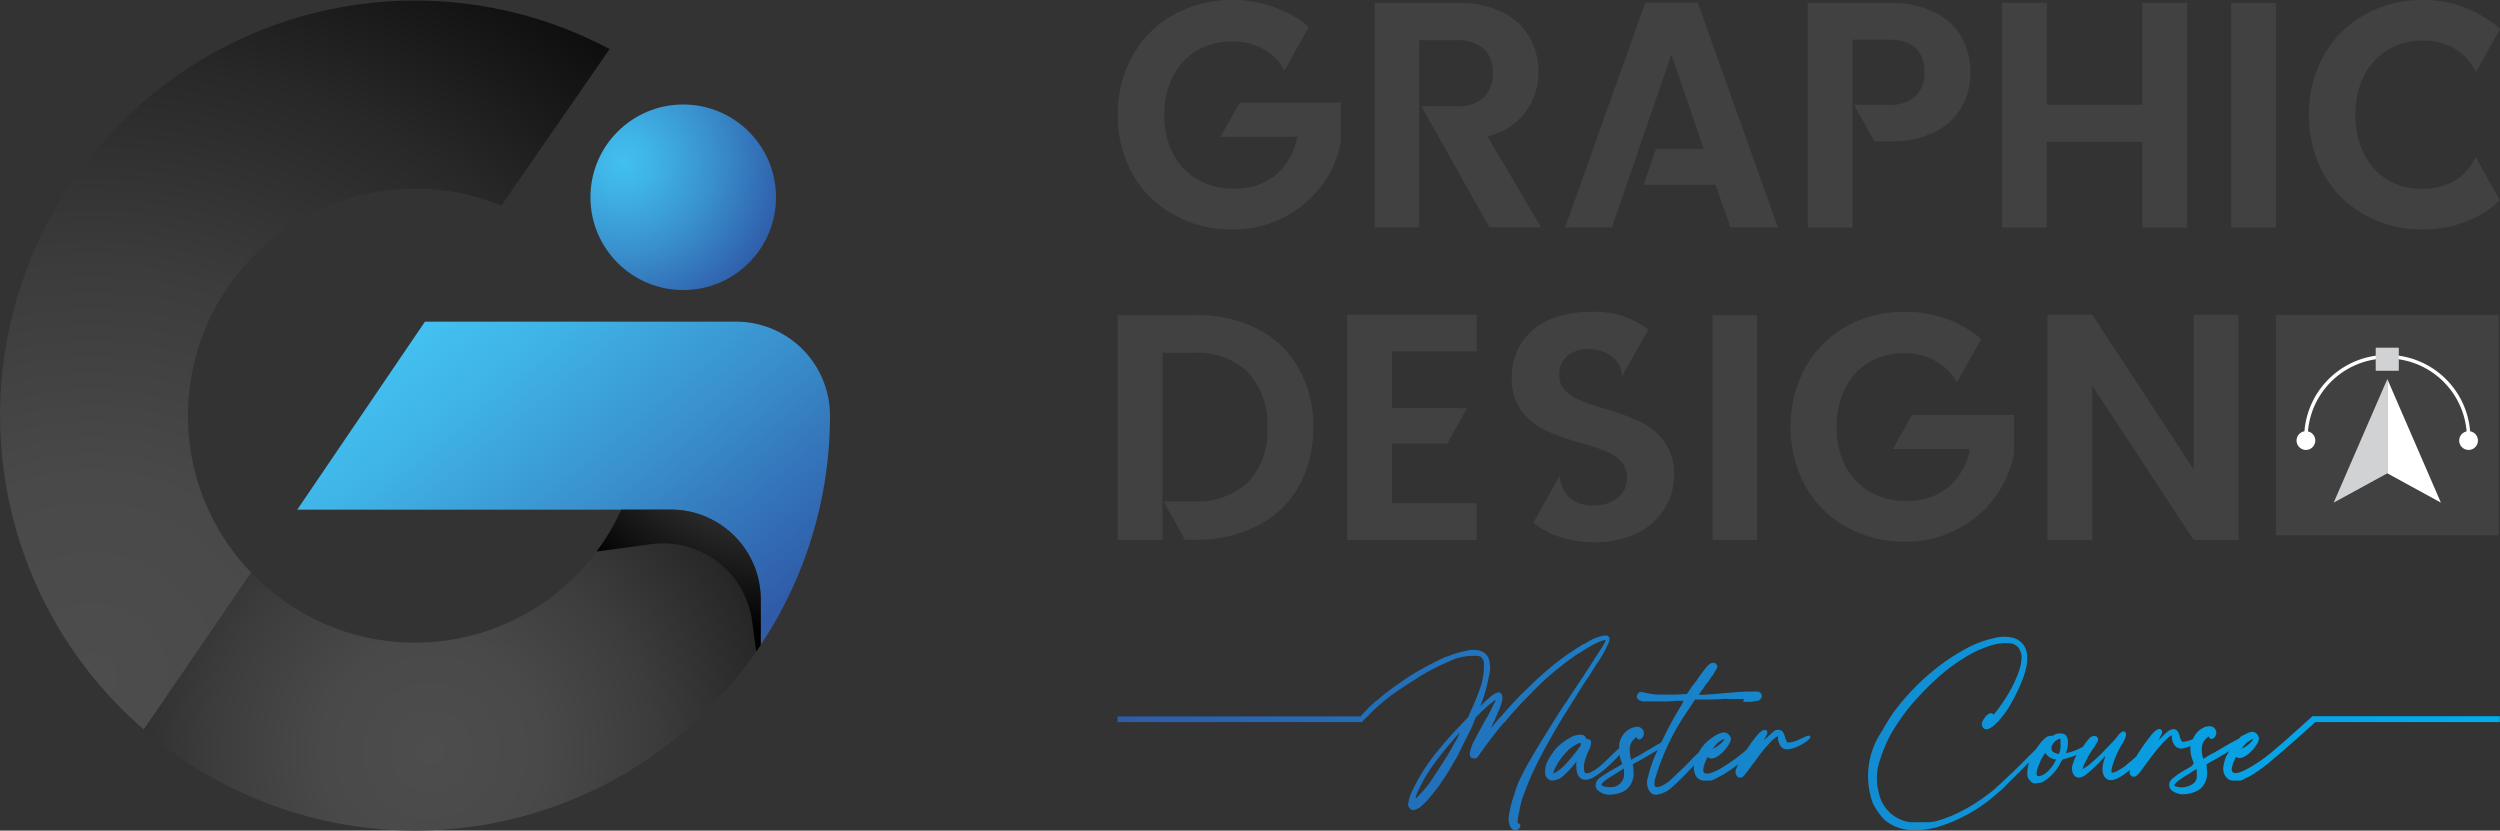 <svg xmlns="http://www.w3.org/2000/svg" xmlns:xlink="http://www.w3.org/1999/xlink" viewBox="0 0 32.061 10.652"><rect x="0" y="0" width="32.061" height="10.652" fill="#333333" stroke="none"/><defs><radialGradient id="radial-gradient" cx="1.185" cy="8.696" r="11.557" gradientUnits="userSpaceOnUse"><stop offset="0" stop-color="#4d4d4d"/><stop offset="0.223" stop-color="#494949"/><stop offset="0.454" stop-color="#3c3c3c"/><stop offset="0.689" stop-color="#282828"/><stop offset="0.926" stop-color="#0b0b0b"/><stop offset="1"/></radialGradient><radialGradient id="radial-gradient-2" cx="5.53" cy="9.631" r="6.302" xlink:href="#radial-gradient"/><radialGradient id="radial-gradient-3" cx="7.991" cy="2.074" r="2.143" gradientUnits="userSpaceOnUse"><stop offset="0" stop-color="#42c0ef"/><stop offset="0.194" stop-color="#3fb2e5"/><stop offset="0.558" stop-color="#398ecc"/><stop offset="1" stop-color="#2f5ba8"/></radialGradient><linearGradient id="linear-gradient" x1="5.812" y1="3.984" x2="9.36" y2="8.329" xlink:href="#radial-gradient-3"/><radialGradient id="radial-gradient-4" cx="10.158" cy="4.314" r="3.773" xlink:href="#radial-gradient"/><linearGradient id="linear-gradient-2" x1="14.232" y1="9.397" x2="32.088" y2="9.397" gradientUnits="userSpaceOnUse"><stop offset="0" stop-color="#2f5ba8"/><stop offset="0.34" stop-color="#1c7cc4"/><stop offset="0.77" stop-color="#089fe2"/><stop offset="1" stop-color="#00adee"/></linearGradient><linearGradient id="linear-gradient-3" x1="14.232" y1="9.348" x2="32.088" y2="9.348" xlink:href="#linear-gradient-2"/><linearGradient id="linear-gradient-4" x1="14.232" y1="9.405" x2="32.088" y2="9.405" xlink:href="#linear-gradient-2"/></defs><g id="Layer_2" data-name="Layer 2"><g id="Layer_1-2" data-name="Layer 1"><path d="M2.41,5.331A2.913,2.913,0,0,1,6.429,2.637L7.818.629A5.321,5.321,0,0,0,1.845,9.356L3.222,7.344A2.9,2.9,0,0,1,2.41,5.331Z" fill="url(#radial-gradient)"/><path d="M9.756,7.688v.583c-.019.029-.039.057-.058.085a5.316,5.316,0,0,1-7.853,1L3.222,7.344a2.907,2.907,0,0,0,4.431-.271,2.87,2.87,0,0,0,.319-.537H8.6A1.153,1.153,0,0,1,9.756,7.688Z" fill="url(#radial-gradient-2)"/><circle cx="8.762" cy="2.53" r="1.19" fill="url(#radial-gradient-3)"/><path d="M9.439,4.125H5.45L3.812,6.536H8.6A1.152,1.152,0,0,1,9.755,7.688v.583a5.29,5.29,0,0,0,.889-2.94A1.205,1.205,0,0,0,9.439,4.125Z" fill="url(#linear-gradient)"/><path d="M9.756,7.688v.583c-.019.029-.039.057-.058.085l-.052-.389a1.153,1.153,0,0,0-1.3-.988l-.625.085-.072.009a2.87,2.87,0,0,0,.319-.537H8.6A1.153,1.153,0,0,1,9.756,7.688Z" fill="url(#radial-gradient-4)"/><path d="M16.656,4.725a1.25,1.25,0,0,0-.53-.508,1.707,1.707,0,0,0-.793-.176h-1V6.924h.575v-2.4h.4a.938.938,0,0,1,.7.253.981.981,0,0,1,.245.705.954.954,0,0,1-.245.7.948.948,0,0,1-.7.248h-.386l.274.492h.133a1.683,1.683,0,0,0,.793-.178,1.252,1.252,0,0,0,.53-.5,1.484,1.484,0,0,0,.189-.759A1.5,1.5,0,0,0,16.656,4.725Z" fill="#414141"/><path d="M18.937,4.507V4.036H17.276V6.924h1.661V6.453H17.851V5.689h.708l.256-.455v0h-.964V4.507Z" fill="#414141"/><path d="M21.336,5.657a.824.824,0,0,0-.3-.25,3.375,3.375,0,0,0-.455-.165,2.8,2.8,0,0,1-.319-.11.593.593,0,0,1-.189-.122.267.267,0,0,1-.075-.194.309.309,0,0,1,.1-.251.4.4,0,0,1,.271-.087.46.46,0,0,1,.309.1.332.332,0,0,1,.125.245l.037-.067.245-.436.053-.093-.007-.008A1.13,1.13,0,0,0,20.4,4a1.31,1.31,0,0,0-.527.1.807.807,0,0,0-.357.292.776.776,0,0,0-.128.445.686.686,0,0,0,.128.436.786.786,0,0,0,.3.245,3.629,3.629,0,0,0,.456.163,2.96,2.96,0,0,1,.322.106.561.561,0,0,1,.194.128.306.306,0,0,1,.077.213.312.312,0,0,1-.114.253.479.479,0,0,1-.317.1.44.44,0,0,1-.309-.1.15.15,0,0,1-.021-.024.416.416,0,0,1-.1-.259l-.1.179-.24.426a.682.682,0,0,0,.152.1.4.4,0,0,0,.1.05,1.337,1.337,0,0,0,.54.1A1.2,1.2,0,0,0,21,6.836a.849.849,0,0,0,.349-.317.812.812,0,0,0,.12-.428A.685.685,0,0,0,21.336,5.657Z" fill="#414141"/><path d="M21.961,4.041V6.924h.573V4.041Z" fill="#414141"/><path d="M24.52,5.321l-.245.437v0h.987a.831.831,0,0,1-.277.49.8.8,0,0,1-.537.176.93.93,0,0,1-.469-.117.807.807,0,0,1-.314-.33,1.088,1.088,0,0,1-.112-.5,1.051,1.051,0,0,1,.112-.5.794.794,0,0,1,.306-.332.872.872,0,0,1,.453-.115.811.811,0,0,1,.4.1.675.675,0,0,1,.271.274l.312-.554a1.017,1.017,0,0,0-.144-.111A1.469,1.469,0,0,0,24.424,4a1.5,1.5,0,0,0-.746.186,1.347,1.347,0,0,0-.524.524,1.612,1.612,0,0,0,0,1.526,1.362,1.362,0,0,0,.524.522,1.515,1.515,0,0,0,.751.189,1.411,1.411,0,0,0,.666-.158,1.361,1.361,0,0,0,.487-.409,1.4,1.4,0,0,0,.247-.559v-.5Z" fill="#414141"/><path d="M28.132,4.036V6.019l-1.3-1.983h-.575V6.924h.575V4.946l1.3,1.978h.575V4.036Z" fill="#414141"/><path d="M15.9,1.315l-.248.439v0h.985a.852.852,0,0,1-.274.49.813.813,0,0,1-.538.175.926.926,0,0,1-.468-.117.779.779,0,0,1-.312-.33,1.032,1.032,0,0,1-.114-.5,1.056,1.056,0,0,1,.112-.495.826.826,0,0,1,.306-.33A.892.892,0,0,1,15.8.533a.8.8,0,0,1,.4.095.667.667,0,0,1,.272.277l.311-.556a1.027,1.027,0,0,0-.143-.112A1.584,1.584,0,0,0,15.051.189a1.343,1.343,0,0,0-.525.524,1.512,1.512,0,0,0-.191.759,1.515,1.515,0,0,0,.191.762,1.357,1.357,0,0,0,.525.519,1.48,1.48,0,0,0,.748.189,1.418,1.418,0,0,0,1.153-.565,1.344,1.344,0,0,0,.244-.556V1.315Z" fill="#414141"/><path d="M19.076,1.749a.851.851,0,0,0,.489-.314.866.866,0,0,0,.166-.514.89.89,0,0,0-.12-.45.819.819,0,0,0-.349-.317A1.268,1.268,0,0,0,18.7.037h-1.07V2.915h.57V.516h.481a.5.5,0,0,1,.349.11.407.407,0,0,1,.115.308.426.426,0,0,1-.115.314.484.484,0,0,1-.349.115h-.452L19.1,2.915h.663Z" fill="#414141"/><path d="M21.772.035H21.1l-1.028,2.88h.6l.189-.546.157-.46L21.434.7l.416,1.209h-.613l-.157.46H22l.192.546H22.8Z" fill="#414141"/><path d="M25.153.471A.772.772,0,0,0,24.8.154a1.262,1.262,0,0,0-.565-.117H23.183V2.918h.575V.508h.456c.311,0,.465.139.465.421a.4.4,0,0,1-.114.306.486.486,0,0,1-.351.109h-.437l.261.469h.2a1.231,1.231,0,0,0,.583-.125.808.808,0,0,0,.341-.325A.913.913,0,0,0,25.27.929.912.912,0,0,0,25.153.471Z" fill="#414141"/><path d="M27.474.037V1.344H26.25V.037h-.575V2.918h.575v-1.1h1.224v1.1h.575V.037Z" fill="#414141"/><path d="M28.614.037V2.918h.575V.037Z" fill="#414141"/><path d="M31.75,2.013a.812.812,0,0,1-.123.183.617.617,0,0,1-.154.125.809.809,0,0,1-.413.1.83.83,0,0,1-.444-.117.819.819,0,0,1-.3-.333,1.109,1.109,0,0,1-.109-.5,1.109,1.109,0,0,1,.109-.5.819.819,0,0,1,.748-.45.809.809,0,0,1,.413.1.7.7,0,0,1,.274.306l.311-.556A1.092,1.092,0,0,0,31.9.248,1.443,1.443,0,0,0,31.065,0a1.467,1.467,0,0,0-.739.189A1.342,1.342,0,0,0,29.8.713a1.532,1.532,0,0,0-.189.759,1.535,1.535,0,0,0,.189.762,1.356,1.356,0,0,0,.522.519,1.447,1.447,0,0,0,.739.189,1.466,1.466,0,0,0,.842-.245.035.035,0,0,0,.013-.011.876.876,0,0,0,.141-.117Z" fill="#414141"/><path d="M20.626,8.162a.042.042,0,0,0-.033-.013.532.532,0,0,0-.235.086l-.023.012-.026.013a3.3,3.3,0,0,0-.541.4c-.055.048-.11.1-.18.17-.1.092-.2.2-.319.336l-.022.025a.913.913,0,0,0-.065.073.894.894,0,0,1-.063.075l.011-.023.014-.03a.469.469,0,0,1,.021-.045c.009-.019.018-.038.025-.056s.014-.031.02-.046l.012-.028a.568.568,0,0,0,.042-.13c.018-.073-.019-.093-.031-.1s-.043,0-.094.035A1.4,1.4,0,0,0,19,9.041l-.015.014.008-.022a1.937,1.937,0,0,0,.1-.354.417.417,0,0,0,0-.232.174.174,0,0,0-.108-.1.359.359,0,0,0-.186,0,1.251,1.251,0,0,0-.241.073h-.007c-.095.041-.19.09-.288.142-.031.019-.064.037-.1.057-.062.037-.13.081-.2.131a2.9,2.9,0,0,0-.289.219c-.03.022-.063.052-.093.079s-.062.062-.091.094a.2.2,0,0,0-.026.029l-.015.016H14.332V9.26h3.134l.034-.037.03-.031v0l.005,0,.015-.017.022-.024a2.9,2.9,0,0,1,.279-.241c.09-.064.2-.135.321-.211l.014-.01.015-.01a2.809,2.809,0,0,1,.375-.193.211.211,0,0,1,.034-.016.7.7,0,0,1,.294-.059l.024,0a.223.223,0,0,1,.027,0l.019.007.008,0a.1.1,0,0,1,.036.042l0,0a.064.064,0,0,1,.012.029v.062A.787.787,0,0,1,19,8.768a2.526,2.526,0,0,1-.111.291l-.01.022-.011.023-.038.091-.094.1a4.887,4.887,0,0,0-.376.434,2.33,2.33,0,0,0-.236.388.536.536,0,0,0-.066.2.071.071,0,0,0,.024.052.051.051,0,0,0,.057.017.213.213,0,0,0,.1-.059.951.951,0,0,0,.126-.137,1.731,1.731,0,0,0,.134-.179l.008-.012c.05-.073.1-.155.148-.242a.411.411,0,0,0,.036-.063l.02-.04c.012-.022.023-.045.034-.068s.023-.048.037-.074c.022-.047.045-.09.07-.138l.028-.061.017-.04.009-.026.007-.016.008-.016,0-.01.011-.012.014-.014.01-.011a.148.148,0,0,0,.028-.028l.086-.078c.015-.014.03-.026.044-.037s.023-.018.032-.027l.025-.016.016-.011a.726.726,0,0,1-.037.072c-.018.041-.042.087-.067.133-.013.021-.024.039-.037.063-.046.083-.087.16-.13.242a.466.466,0,0,0-.058.142c-.012.04-.012.067,0,.084a.048.048,0,0,0,.038.018.051.051,0,0,0,.049-.013.6.6,0,0,0,.041-.056L19,9.638c.07-.1.151-.205.22-.291.028-.034.058-.069.088-.1l.045-.053c.026-.031.053-.061.081-.092l.036-.04c.051-.057.106-.111.164-.169a.887.887,0,0,1,.068-.069l.037-.037a3.045,3.045,0,0,1,.273-.238c.05-.04.1-.079.155-.117l.045-.033c.032-.017.059-.034.085-.051s.042-.028.063-.039a.379.379,0,0,0,.034-.02l.011-.007a.91.91,0,0,1,.143-.066c.031-.011.038-.009.038-.009a.045.045,0,0,1,0,.023c-.007.013-.018.031-.034.061s-.031.047-.053.081l-.036.056-.029.045-.129.2c-.1.15-.172.256-.231.351h-.009V9.03l-.087.136-.129.205c-.069.111-.128.208-.177.293a3.346,3.346,0,0,0-.165.3,1.016,1.016,0,0,0-.084.215,1.458,1.458,0,0,0-.074.291.217.217,0,0,0,.034.154.071.071,0,0,0,.05.024.079.079,0,0,0,.051-.024c.009-.014.02-.033.012-.049a.028.028,0,0,0-.026-.014h-.006a.231.231,0,0,1,0-.044.651.651,0,0,1,.018-.1c.006-.036.014-.076.025-.123l.009-.028a.757.757,0,0,1,.03-.088,3.66,3.66,0,0,1,.215-.482c.073-.139.169-.311.288-.509.04-.06.079-.123.118-.188.03-.046.052-.081.07-.114l.03-.046.032-.05.025-.038a.616.616,0,0,1,.051-.074l.025-.041.071-.113a1.487,1.487,0,0,0,.144-.249C20.653,8.205,20.641,8.174,20.626,8.162ZM18.653,9.529c-.05.091-.105.187-.164.275s-.108.168-.165.249l-.021.026c-.013.017-.026.034-.041.051s-.047.052-.067.072l-.027.029-.011.012,0-.017,0-.014.009-.021a.235.235,0,0,0,.014-.037.264.264,0,0,0,.015-.029l.011-.023a1.883,1.883,0,0,1,.142-.245c.064-.093.142-.194.23-.3l.009-.009c.016-.019.034-.039.051-.061s.045-.05.061-.071l.016-.015C18.707,9.432,18.685,9.476,18.653,9.529Z" fill="url(#linear-gradient-2)"/><path d="M23.216,9.445a.021.021,0,0,0-.025-.01.415.415,0,0,0-.08.031l-.028.012h0a.376.376,0,0,1-.129.043c-.023,0-.032,0-.035,0a.475.475,0,0,1-.027-.068l-.006-.018-.007-.021a.1.1,0,0,0-.019-.034.088.088,0,0,0-.114,0l-.04.036-.052.046-.035.035.012-.023.013-.025.017-.034a.052.052,0,0,0,0-.039l0-.007-.005,0-.021-.009c-.025,0-.057.018-.1.069a1.8,1.8,0,0,0-.136.186,2.294,2.294,0,0,1-.331.239c-.119.068-.175.072-.2.064a.03.03,0,0,1-.02-.018c-.007-.016-.012-.058.035-.16l.012-.028.005,0c.05.034.116.01.2-.072a.574.574,0,0,0,.067-.087.167.167,0,0,0,.031-.076.086.086,0,0,0-.028-.056.079.079,0,0,0-.054-.028.2.2,0,0,0-.069.016.314.314,0,0,0-.078.044.516.516,0,0,0-.118.1.533.533,0,0,0-.064.093l-.008.008-.028.027c-.021.02-.044.043-.069.07-.059.064-.112.113-.155.153l-.016.015c-.038.038-.073.069-.1.094l-.014.013-.031.02a.5.5,0,0,1-.053.031.194.194,0,0,1-.056.015.032.032,0,0,1-.032-.006c0-.006-.017-.027,0-.094a3.065,3.065,0,0,1,.449-.921l.062-.1.108,0c.091,0,.167,0,.231-.006s.1,0,.136,0l.077,0,.08,0-.007.01a.026.026,0,0,0,0,.025A.024.024,0,0,0,22.379,9l.041,0,.036,0a.644.644,0,0,0,.068-.011l.011,0a.075.075,0,0,0,.059-.056c0-.016,0-.045-.044-.064l-.007,0h-.02a.153.153,0,0,0-.045,0c-.023,0-.055,0-.105,0l-.065.005c-.035,0-.076.007-.121.01h-.012c-.084.007-.317.03-.39.026l.009-.013.012-.017a.438.438,0,0,1,.039-.052.426.426,0,0,1,.056-.079.533.533,0,0,0,.041-.06l.009-.013,0,0,.019-.025L22,8.6c.017-.028.023-.038.023-.048a.05.05,0,0,0-.056-.051c-.028,0-.058.022-.1.075l-.015.021a.337.337,0,0,0-.028.038c-.023.028-.045.06-.071.1L21.7,8.8l-.066.1-.139.008c-.082,0-.161,0-.228,0a.93.93,0,0,1-.167-.023.2.2,0,0,0-.068-.011H21.03A.056.056,0,0,0,21,8.909a.044.044,0,0,0-.007.039.062.062,0,0,0,.037.034.078.078,0,0,0,.049.013h0c.024,0,.066,0,.129,0,.04,0,.089,0,.141,0a1.1,1.1,0,0,0,.139-.008c.033,0,.065,0,.09,0h.012l0,.006-.008.016-.009.015-.007.014c0,.008-.009.016-.016.026-.1.166-.179.316-.244.456h-.008v.006l-.048.026-.017.01c-.058.035-.111.065-.168.1s-.074.04-.094.052l-.055.031V9.734a.589.589,0,0,1-.016-.147.182.182,0,0,1,.049-.1.123.123,0,0,1,.042-.036l0,0A.035.035,0,0,0,21,9.475a.033.033,0,0,0,.028.006.065.065,0,0,0,.046-.044.077.077,0,0,0-.007-.081.091.091,0,0,0-.08-.036h0a.26.26,0,0,0-.134.061.285.285,0,0,0-.083.14.358.358,0,0,0-.006.074h0c-.013.011-.025.021-.041.037-.086.086-.155.15-.211.2a.515.515,0,0,1-.14.083l-.01,0-.012,0h0l-.009,0-.005,0s-.016,0-.019-.031a.272.272,0,0,1,0-.1,1.01,1.01,0,0,1,.059-.164.222.222,0,0,0,.03-.1c0-.02-.013-.041-.051-.041a.017.017,0,0,1-.012-.008.076.076,0,0,0-.081-.049.246.246,0,0,0-.126.039.633.633,0,0,0-.122.082.48.48,0,0,0-.1.11.588.588,0,0,0-.072.12.3.3,0,0,0-.027.116.11.11,0,0,0,.047.107.074.074,0,0,0,.064.012.217.217,0,0,0,.114-.051,1.15,1.15,0,0,0,.155-.163l.014-.02.008-.01,0,0a.263.263,0,0,0,0,.079.218.218,0,0,0,.017.091c.024.049.079.1.2.036a1.114,1.114,0,0,0,.173-.128c.055-.05.109-.1.161-.161a.546.546,0,0,0,.019.066l.017.052-.087.051c-.047.026-.084.047-.113.065l-.084.057a.187.187,0,0,0-.048.053l0,.006a.157.157,0,0,0-.009.046.068.068,0,0,0,.03.058.207.207,0,0,0,.13.056h.018a.434.434,0,0,0,.164-.034.24.24,0,0,0,.117-.114.269.269,0,0,0,.025-.164V9.872a.2.2,0,0,1,0-.034.168.168,0,0,0-.008-.026s0,0,0-.008a.524.524,0,0,1,.077-.044l.1-.058.068-.04.075-.043a1.57,1.57,0,0,0-.126.355.193.193,0,0,0,.045.2.118.118,0,0,0,.066.018.376.376,0,0,0,.213-.11.869.869,0,0,0,.069-.064l.028-.027c.023-.023.049-.048.076-.077l.095-.1v.007a.194.194,0,0,0,.015.111.118.118,0,0,0,.059.066.164.164,0,0,0,.086.012.309.309,0,0,0,.056,0,.267.267,0,0,0,.055-.022c.025-.012.057-.03.1-.053l.023-.013c.043-.027.093-.06.145-.1l.027-.022v0a.328.328,0,0,0-.035.1.053.053,0,0,0,.006.024c0,.009.006.015.009.022a.055.055,0,0,0,.08.016l0,0c.01-.01.031-.035.056-.067s.045-.059.075-.1l.038-.05c.029-.043.063-.087.105-.139l.083-.092.016-.018.017-.013a.4.4,0,0,1,.048-.036l.012-.007,0,.025v.011a.26.26,0,0,0,.022.071.1.1,0,0,0,.1.062.35.35,0,0,0,.122-.032.555.555,0,0,0,.136-.08C23.21,9.472,23.222,9.46,23.216,9.445ZM21.964,9.6l.015-.018.015-.018.016-.018a.125.125,0,0,1,.027-.025.189.189,0,0,1,.049-.032l.029-.013s0,.016-.037.05A.561.561,0,0,1,22,9.585a.338.338,0,0,1-.044.018ZM20.27,9.562a1.208,1.208,0,0,1-.075.1h0a1.531,1.531,0,0,1-.121.142.584.584,0,0,1-.1.086c-.037.025-.048.026-.051.026s-.006-.016.031-.088a.774.774,0,0,1,.12-.167.481.481,0,0,1,.151-.119.108.108,0,0,1,.045-.015h0l0,0A.05.05,0,0,1,20.27,9.562Zm.436.527a.279.279,0,0,1-.115,0c-.044-.008-.053-.019-.053-.023s0-.029.1-.093l.023-.014.034-.022.063-.039.034-.022.021-.013.014-.007,0,.024c0,.031,0,.053,0,.069A.169.169,0,0,1,20.706,10.089Z" fill="url(#linear-gradient-3)"/><path d="M29.661,9.185l-.005,0c-.057.052-.413.372-.452.4a2.071,2.071,0,0,1-.357.261c-.1.056-.161.078-.2.064a.031.031,0,0,1-.021-.017c-.009-.019-.009-.062.037-.16l.011-.027,0,0c.048.034.116.01.2-.073a.542.542,0,0,0,.064-.082.155.155,0,0,0,.032-.077.1.1,0,0,0-.026-.059.084.084,0,0,0-.056-.031.207.207,0,0,0-.067.019l-.052.026-.03.016-.016.016a.051.051,0,0,1-.021.017l-.013.007-.024.013c-.022.011-.053.028-.095.052s-.064.037-.094.055l-.075.044a.97.97,0,0,0-.107.06l-.041.023,0-.007a.415.415,0,0,1-.015-.146.163.163,0,0,1,.047-.1.154.154,0,0,1,.044-.035l0,0a.035.035,0,0,0,.012.025.033.033,0,0,0,.028.006.072.072,0,0,0,.047-.046.083.083,0,0,0-.087-.115.177.177,0,0,0-.071.018.257.257,0,0,0-.065.044.275.275,0,0,0-.069.1.3.3,0,0,1-.11.035.074.074,0,0,1-.033,0v0c-.006-.013-.017-.033-.027-.06a.1.1,0,0,0-.013-.044.1.1,0,0,0-.019-.034c-.015-.017-.049-.04-.111,0a.908.908,0,0,0-.091.082l-.043.042.012-.02.007-.012a.3.3,0,0,1,.018-.036l.01-.021c.009-.022,0-.034,0-.04a.038.038,0,0,0-.029-.019c-.024,0-.056.018-.1.07a2.378,2.378,0,0,0-.159.22.355.355,0,0,0-.034.055l-.005.009a.451.451,0,0,0-.053.045l-.017.015a.713.713,0,0,0-.067.057.769.769,0,0,1-.1.062l0,0a.161.161,0,0,1-.067.027c-.008,0-.009,0-.01,0s-.012-.023.008-.089a1.259,1.259,0,0,1,.137-.3l.007-.014a.237.237,0,0,0,.028-.07.055.055,0,0,0-.007-.045l0-.005,0,0c-.039-.02-.077.022-.1.056a.779.779,0,0,1-.06.07l-.052.054c-.018.019-.037.038-.055.058-.039.041-.077.077-.113.111l-.041.035-.041.036-.023.017a.41.41,0,0,1-.041.026.083.083,0,0,1-.021.014l0-.007a.3.3,0,0,1,.03-.073.975.975,0,0,1,.054-.105.986.986,0,0,1,.077-.112l0-.007c.026-.041.037-.058.037-.072a.054.054,0,0,0-.015-.038l0,0a.085.085,0,0,0-.036-.012.1.1,0,0,0-.07.042.858.858,0,0,0-.069.09l-.007.01-.036.018-.045.021a.668.668,0,0,1-.131.04l0-.014a.343.343,0,0,0,.022-.12.142.142,0,0,0-.024-.091.089.089,0,0,0-.073-.027.143.143,0,0,0-.083.022.1.1,0,0,1-.036.009.109.109,0,0,0-.077.03.468.468,0,0,0-.073.079.626.626,0,0,0-.043.06l-.13.13-.1.1-.07.069c-.032.028-.06.055-.086.08l-.042.04c-.035.032-.066.059-.1.091a1.011,1.011,0,0,1-.095.075,2.088,2.088,0,0,1-.349.219,1.663,1.663,0,0,1-.328.126l-.069.008c-.026,0-.058,0-.094,0a.675.675,0,0,1-.09,0,.451.451,0,0,1-.065,0,.476.476,0,0,1-.4-.386A.612.612,0,0,1,24.07,10a.712.712,0,0,1,.015-.165,1.707,1.707,0,0,1,.088-.261,1.475,1.475,0,0,1,.142-.266,2.386,2.386,0,0,1,.25-.33,3.737,3.737,0,0,1,.3-.3,2.277,2.277,0,0,1,.32-.238,1.383,1.383,0,0,1,.309-.149.645.645,0,0,1,.288-.041.153.153,0,0,1,.131.111.172.172,0,0,1,.012.077c0,.03-.007.065-.013.1a.912.912,0,0,1-.054.156,1.515,1.515,0,0,1-.082.167c-.031.057-.066.11-.1.16a1.494,1.494,0,0,1-.1.133l-.012.012a.035.035,0,0,0-.023-.02c-.018,0-.04.005-.067.032-.038.044-.084.108-.04.157s.124-.014.179-.071a1.164,1.164,0,0,0,.188-.261,2.189,2.189,0,0,0,.155-.337c.081-.245.046-.4-.1-.473a.336.336,0,0,0-.125-.025.444.444,0,0,0-.159.016,1.326,1.326,0,0,0-.39.152,2.565,2.565,0,0,0-.395.27,2.954,2.954,0,0,0-.367.359,2.157,2.157,0,0,0-.283.409,1.02,1.02,0,0,0-.117.932.928.928,0,0,0,.139.2.549.549,0,0,0,.325.137l.079,0,.088,0a1.274,1.274,0,0,0,.18-.032,2.027,2.027,0,0,0,.784-.438l.007-.005c.016-.014.04-.034.073-.064l.027-.028c.029-.029.062-.063.1-.1l.2-.2-.006.022A.451.451,0,0,0,26,9.944a.1.1,0,0,0,.028.06.125.125,0,0,0,.045.039.109.109,0,0,0,.058,0,.262.262,0,0,0,.062-.012.6.6,0,0,0,.227-.239c.023-.046.039-.055.041-.056a1.4,1.4,0,0,0,.171-.054.435.435,0,0,0-.045.107.15.15,0,0,0,.013.155c.022.026.064.048.139,0a1.794,1.794,0,0,0,.249-.238l.014-.016a.484.484,0,0,0-.014.049.327.327,0,0,0-.022.087.234.234,0,0,0,.01.112.118.118,0,0,0,.061.062c.053.018.126-.01.229-.088.013-.01.028-.022.046-.038l0,.019a.091.091,0,0,0,0,.025l0,.005,0,0,.008.013a.05.05,0,0,0,.032.024.058.058,0,0,0,.045-.01.257.257,0,0,0,.06-.065c.029-.039.065-.089.112-.151.03-.042.068-.09.108-.139l.042-.047c.022-.024.042-.046.06-.062a.252.252,0,0,1,.062-.051l.012-.007h0a.144.144,0,0,0,0,.033.186.186,0,0,0,.022.075.108.108,0,0,0,.1.064.413.413,0,0,0,.116-.033.4.4,0,0,0,.024.17l.019.052L28.1,9.83c-.071.04-.114.065-.144.084l-.019.013a.5.5,0,0,0-.061.046.171.171,0,0,0-.045.044l0,0a.119.119,0,0,0-.012.053.1.1,0,0,0,.029.064.241.241,0,0,0,.13.052.428.428,0,0,0,.182-.036.224.224,0,0,0,.117-.112.275.275,0,0,0,.025-.167V9.87a.243.243,0,0,1,0-.035l-.005-.015,0-.008s0,0,0-.008a.648.648,0,0,1,.076-.046c.03-.016.062-.034.095-.054l.071-.041.05-.031-.034.058a.551.551,0,0,0-.04.131.192.192,0,0,0,.013.112.15.15,0,0,0,.063.068.179.179,0,0,0,.082.009.321.321,0,0,0,.058,0,.146.146,0,0,0,.052-.022,1.088,1.088,0,0,0,.123-.066l.023-.016a1.2,1.2,0,0,0,.118-.084.825.825,0,0,0,.089-.073c.034-.027.067-.057.1-.083l.006-.006c.031-.026.4-.349.449-.4h2.368V9.185Zm-.913.411.014-.017c.01-.012.022-.024.034-.036a.111.111,0,0,1,.025-.025l.019-.012.031-.021.025-.009h0a.138.138,0,0,1-.033.046.449.449,0,0,1-.078.062l-.017.007-.029.013Zm-2.4.183h0a.417.417,0,0,1-.143.157c-.038.018-.067.022-.077.013s-.019-.028.006-.108l.014-.033c.008-.018.015-.035.02-.049a.513.513,0,0,1,.049-.084l.012-.022a.178.178,0,0,0,.128.086l.013,0Zm.069-.144h0c-.006.016-.01.026-.013.032a.114.114,0,0,1-.052-.013.09.09,0,0,1-.034-.024.075.075,0,0,1,.006-.083A.149.149,0,0,1,26.4,9.48a.032.032,0,0,1,.016-.005l.008,0,0,0,0,.012v0a.257.257,0,0,1,0,.045A.336.336,0,0,1,26.417,9.635Zm1.634.451h0a.216.216,0,0,1-.111.008c-.047-.008-.056-.017-.056-.023s.018-.037.1-.093L28,9.968l.038-.025c.017-.009.036-.02.054-.032l.013-.009a.391.391,0,0,1,.057-.033l.01-.007,0,.026V9.9c0,.021,0,.038,0,.051C28.176,10.018,28.134,10.059,28.051,10.086Z" fill="url(#linear-gradient-4)"/><rect x="29.188" y="4.038" width="2.855" height="2.828" fill="#414141"/><polygon points="30.616 4.861 30.616 6.07 29.928 6.446 30.616 4.861" fill="#d0d2d3"/><polygon points="30.616 4.861 30.616 6.07 31.303 6.446 30.616 4.861" fill="#fff"/><path d="M31.681,5.65h-.045a1.021,1.021,0,1,0-2.041,0H29.55a1.066,1.066,0,1,1,2.131,0Z" fill="#fff"/><path d="M29.692,5.65a.12.12,0,1,1-.119-.12A.119.119,0,0,1,29.692,5.65Z" fill="#fff"/><rect x="30.467" y="4.459" width="0.296" height="0.296" fill="#d0d2d3"/><path d="M31.778,5.65a.12.12,0,1,1-.12-.12A.119.119,0,0,1,31.778,5.65Z" fill="#fff"/></g></g></svg>
